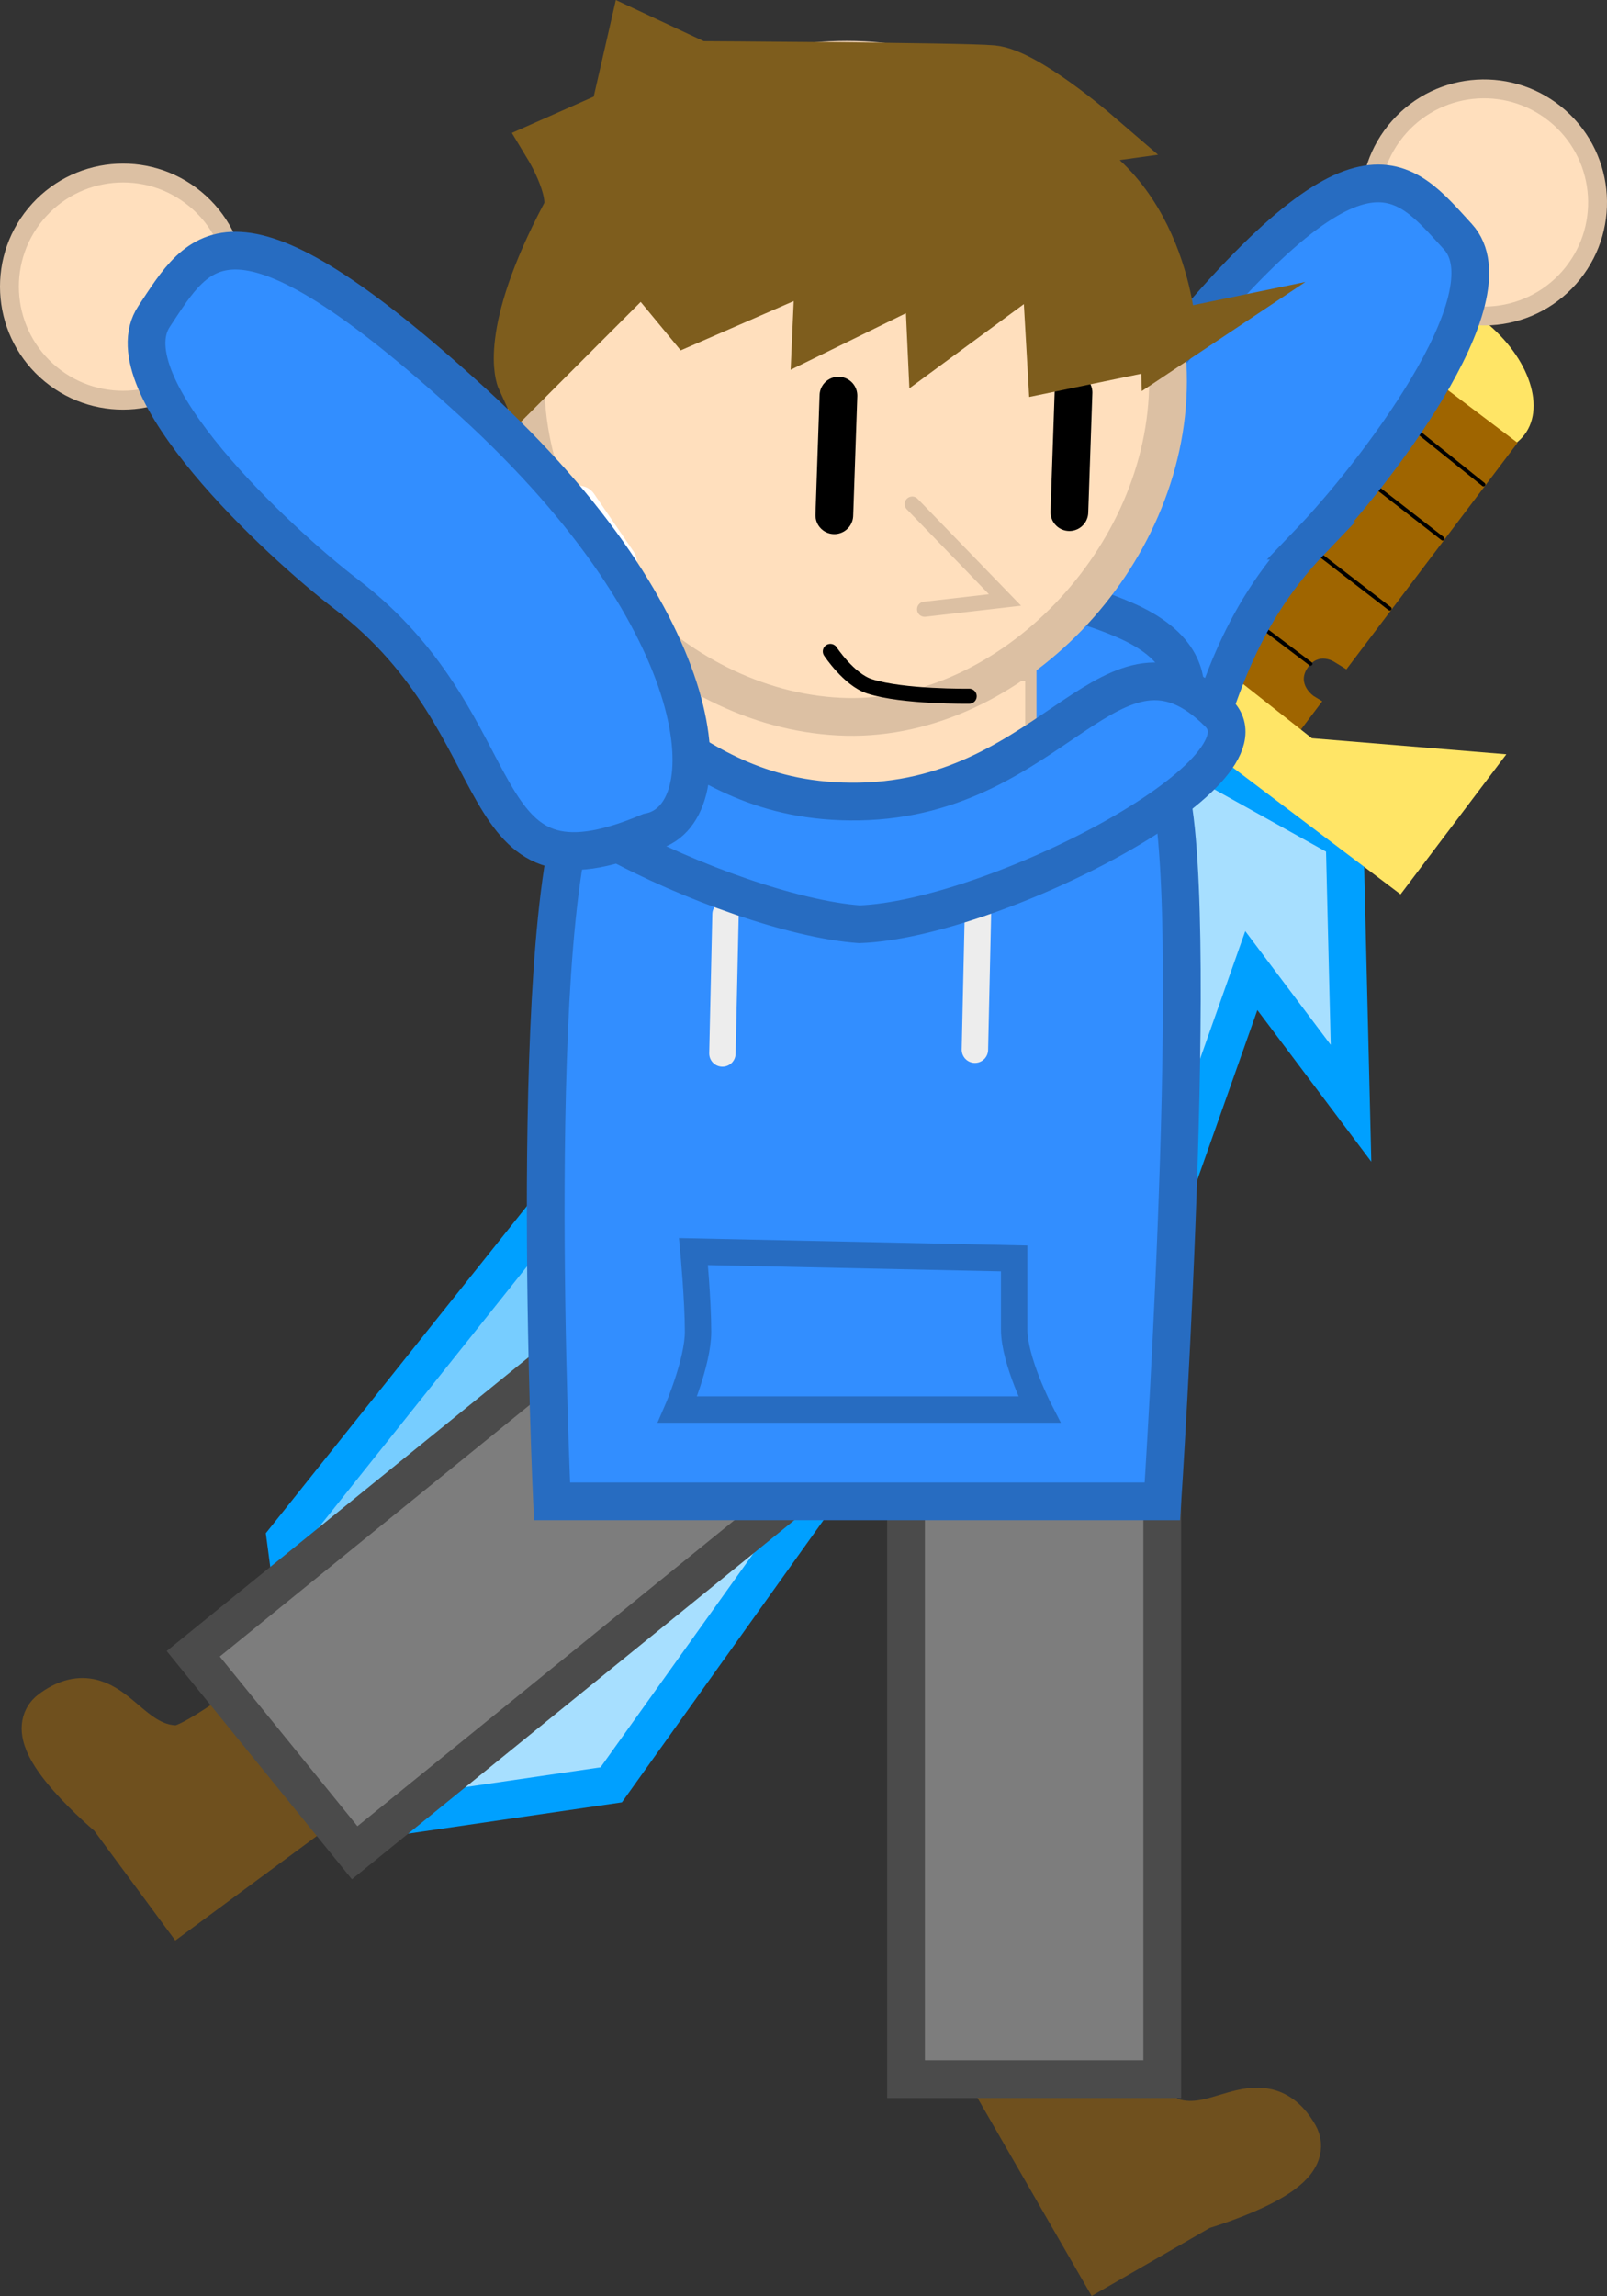 <svg version="1.1" xmlns="http://www.w3.org/2000/svg" xmlns:xlink="http://www.w3.org/1999/xlink" width="212.948" height="304.177" viewBox="0,0,212.948,304.177"><rect x="0" y="0" width="212.948" height="304.177" fill="#333333" stroke="none"/><g transform="translate(-121.363,-110.378)"><g data-paper-data="{&quot;isPaintingLayer&quot;:true}" fill-rule="nonzero" stroke-linejoin="miter" stroke-miterlimit="10" stroke-dasharray="" stroke-dashoffset="0" style="mix-blend-mode: normal"><g data-paper-data="{&quot;origRot&quot;:0}"><path d="M299.546,221.716l0.844,34.826l-13.212,-17.58l-13.999,39.567l-1.603,-28.562l-69.217,96.866l-32.001,4.684l104.947,-143.305z" data-paper-data="{&quot;origPos&quot;:null}" fill="#a7dfff" stroke="#00a0ff" stroke-width="5" stroke-linecap="round"/><path d="M272.629,206.192l-109.055,141.103l-4.369,-33.067l74.276,-93.043l-27.914,6.26l34.238,-24.274l-20.521,-7.908l33.733,-8.701z" data-paper-data="{&quot;origPos&quot;:null,&quot;index&quot;:null}" fill="#77cdff" stroke="#00a0ff" stroke-width="5" stroke-linecap="round"/><path d="M301.172,151.185c2.933,-3.881 10.281,-3.271 16.414,1.362c6.132,4.634 8.726,11.536 5.794,15.417c-2.933,3.881 -10.281,3.271 -16.414,-1.362c-6.132,-4.634 -8.726,-11.536 -5.794,-15.417z" data-paper-data="{&quot;origPos&quot;:null}" fill="#ffe566" stroke="none" stroke-width="NaN" stroke-linecap="butt"/><g data-paper-data="{&quot;origPos&quot;:null}"><path d="M322.459,169.036l-22.682,30.019c-0.147,-0.095 -0.296,-0.19 -0.447,-0.283l-1.134,-0.691c0,0 -2.075,-1.415 -3.561,0.771c-1.486,2.185 0.81,3.742 0.81,3.742l1.134,0.691c0,0 0.001,0 0.001,0.001l-3.433,4.543l-21.926,-16.567l18.341,-24.274c1.182,0.921 2.368,1.834 3.562,2.737c0,0 2.108,1.593 3.701,-0.515c1.593,-2.108 -0.515,-3.701 -0.515,-3.701c-1.194,-0.902 -2.381,-1.816 -3.562,-2.737l7.784,-10.302z" data-paper-data="{&quot;origPos&quot;:null}" fill="#9f6500" stroke="none" stroke-width="NaN" stroke-linecap="butt"/><path d="M276.689,184.464l18.342,13.859" fill="none" stroke="#000000" stroke-width="0.5" stroke-linecap="round"/><path d="M305.522,191.014l-21.345,-16.459" fill="none" stroke="#000000" stroke-width="0.5" stroke-linecap="round"/><path d="M312.531,181.737l-15.653,-12.158" fill="none" stroke="#000000" stroke-width="0.5" stroke-linecap="round"/><path d="M296.92,157.688l21.027,16.881" fill="none" stroke="#000000" stroke-width="0.5" stroke-linecap="round"/></g><path d="M320.973,210.306l-14.018,18.553l-62.406,-47.153l14.018,-18.553l12.929,26.346l23.703,18.681z" data-paper-data="{&quot;origPos&quot;:null}" fill="#ffe566" stroke="none" stroke-width="0" stroke-linecap="butt"/></g><path d="M267.397,409.433l-12.279,-21.303l12.782,-7.367c0,0 5.427,9.974 7.775,10.991c7.042,3.052 12.574,-5.231 16.74,1.998c2.343,4.065 -12.236,8.314 -12.236,8.314z" data-paper-data="{&quot;index&quot;:null,&quot;origRot&quot;:0}" fill="#6f501e" stroke="#6f501e" stroke-width="7.5" stroke-linecap="butt"/><path d="M136.618,350.348c0,0 -11.658,-9.731 -7.884,-12.518c6.713,-4.956 8.465,4.85 16.14,4.872c2.558,0.007 11.525,-6.959 11.525,-6.959l8.763,11.869l-19.781,14.605z" data-paper-data="{&quot;origRot&quot;:0}" fill="#6f501e" stroke="#6f501e" stroke-width="7.5" stroke-linecap="butt"/><path d="M241.424,385.824v-78.42h33.95v78.42z" fill="#7d7d7d" stroke="#4b4b4b" stroke-width="5" stroke-linecap="butt"/><path d="M146.969,329.471l60.891,-49.417l21.394,26.361l-60.891,49.417z" data-paper-data="{&quot;origRot&quot;:0}" fill="#7d7d7d" stroke="#4b4b4b" stroke-width="5" stroke-linecap="butt"/><g data-paper-data="{&quot;index&quot;:null,&quot;origRot&quot;:0}"><path d="M328.005,125.946c6.214,5.517 6.779,15.028 1.262,21.242c-5.517,6.214 -15.028,6.779 -21.242,1.262c-6.214,-5.517 -6.779,-15.028 -1.262,-21.242c5.517,-6.214 15.028,-6.779 21.242,-1.262z" data-paper-data="{&quot;index&quot;:null}" fill="#ffdfbd" stroke="#dcc0a3" stroke-width="2.5" stroke-linecap="butt"/><path d="M295.099,182.013c-20.301,21.206 -8.795,43.823 -34.778,37.348c-10.304,-0.343 -13.042,-25.777 14.195,-59.777c27.238,-34 32.674,-25.872 40.025,-17.862c7.351,8.01 -11.715,32.22 -19.442,40.291z" data-paper-data="{&quot;origPos&quot;:null,&quot;origRot&quot;:0,&quot;index&quot;:null}" fill="#328eff" stroke="#276cc1" stroke-width="5" stroke-linecap="round"/></g><path d="M192.392,210.663c0,0 -7.533,-16.504 6.56,-19.844c14.093,-3.34 49.527,-7.712 71.336,1.654c15.558,6.681 4.1,18.19 4.1,18.19z" data-paper-data="{&quot;index&quot;:null}" fill="#328eff" stroke="#276cc1" stroke-width="5" stroke-linecap="butt"/><path d="M194.512,309.277c0,0 -3.684,-80.301 4.421,-94.466c7.478,-13.067 21.058,6.557 36.11,6.245c16.32,-0.338 31.63,-22.619 40.35,-8.82c5.807,9.19 0,97.041 0,97.041z" fill="#328eff" stroke="#276cc1" stroke-width="5" stroke-linecap="butt"/><path d="M250.96,231.003l-0.41,18.441" fill="none" stroke="#ededed" stroke-width="3.5" stroke-linecap="round"/><path d="M217.093,249.943l0.41,-18.441" fill="none" stroke="#ededed" stroke-width="3.5" stroke-linecap="round"/><path d="M212.535,217.999v-18.17h45.426v18.17z" fill="#ffdfbd" stroke="#dcc0a3" stroke-width="1.5" stroke-linecap="butt"/><path d="M211.144,297.117c0,0 2.718,-6.288 2.718,-10.313c0,-4.143 -0.604,-10.615 -0.604,-10.615l42.496,0.906c0,0 0,5.382 0,9.407c0,4.143 3.322,10.615 3.322,10.615z" fill="none" stroke="#276cc1" stroke-width="3.5" stroke-linecap="butt"/><path d="M282.826,204.85c7.954,7.912 -30.005,27.33 -47.578,27.973c-17.235,-1.242 -54.944,-19.293 -46.622,-27.973c16.914,-9.122 21.087,12.193 46.622,11.715c26.008,-0.487 33.553,-25.666 47.578,-11.715z" fill="#328eff" stroke="#276cc1" stroke-width="5" stroke-linecap="butt"/><path d="M190.994,160.864c0,-23.513 19.061,-42.573 42.573,-42.573c23.513,0 42.573,19.061 42.573,42.573c0,23.513 -20.973,44.964 -42.573,44.486c-22.073,-0.489 -42.573,-20.973 -42.573,-44.486z" fill="#ffdfbd" stroke="#dcc0a3" stroke-width="5" stroke-linecap="butt"/><path d="M242.244,177.158l12.294,12.704l-10.655,1.229" fill="none" stroke="#dcc0a3" stroke-width="2" stroke-linecap="round"/><path d="M232.468,162.79l-0.546,15.846" fill="none" stroke="#000000" stroke-width="5" stroke-linecap="round"/><path d="M263.07,178.225l0.546,-15.846" fill="none" stroke="#000000" stroke-width="5" stroke-linecap="round"/><path d="M276.215,155.314l-14.978,3.1l-0.85,-14.863l-15.096,11.101l-0.4,-8.663l-14.729,7.224l0.39,-8.785l-17.895,7.801l-6.129,-7.421l-15.625,15.63c0,0 -2.521,-5.498 5.84,-21.309c1.891,-2.758 -2.143,-9.435 -2.143,-9.435l8.672,-3.846l2.315,-10.102l8.19,3.835c0,0 35.137,0.188 39.038,0.542c4.204,0.381 13.256,8.173 13.256,8.173c0,0 -7.327,1.006 -5.509,1.768c15.102,6.33 15.652,25.251 15.652,25.251z" data-paper-data="{&quot;origRot&quot;:0}" fill="#7e5d1d" stroke="#7e5d1d" stroke-width="7.5" stroke-linecap="round"/><path d="M203.259,184.863l-5.231,-7.645" fill="none" stroke="#ffffff" stroke-width="5" stroke-linecap="round"/><path d="M249.79,202.614c0,0 -8.745,0.126 -13.204,-1.312c-2.72,-0.877 -5.189,-4.621 -5.189,-4.621" fill="none" stroke="#000000" stroke-width="2" stroke-linecap="round"/><g data-paper-data="{&quot;index&quot;:null,&quot;origRot&quot;:0}"><path d="M126.052,138.775c5.287,-6.411 14.771,-7.323 21.182,-2.035c6.411,5.287 7.323,14.771 2.035,21.182c-5.287,6.411 -14.771,7.323 -21.182,2.035c-6.411,-5.287 -7.323,-14.771 -2.035,-21.182z" data-paper-data="{&quot;index&quot;:null}" fill="#ffdfbd" stroke="#dcc0a3" stroke-width="2.5" stroke-linecap="butt"/><path d="M167.225,189.085c-8.881,-6.781 -31.459,-27.754 -25.434,-36.804c6.025,-9.05 10.141,-17.92 42.304,11.464c32.164,29.384 33.388,54.935 23.261,56.866c-24.671,10.412 -16.797,-13.711 -40.131,-31.526z" data-paper-data="{&quot;origPos&quot;:null,&quot;origRot&quot;:0,&quot;index&quot;:null}" fill="#328eff" stroke="#276cc1" stroke-width="5" stroke-linecap="round"/></g></g></g></svg>
